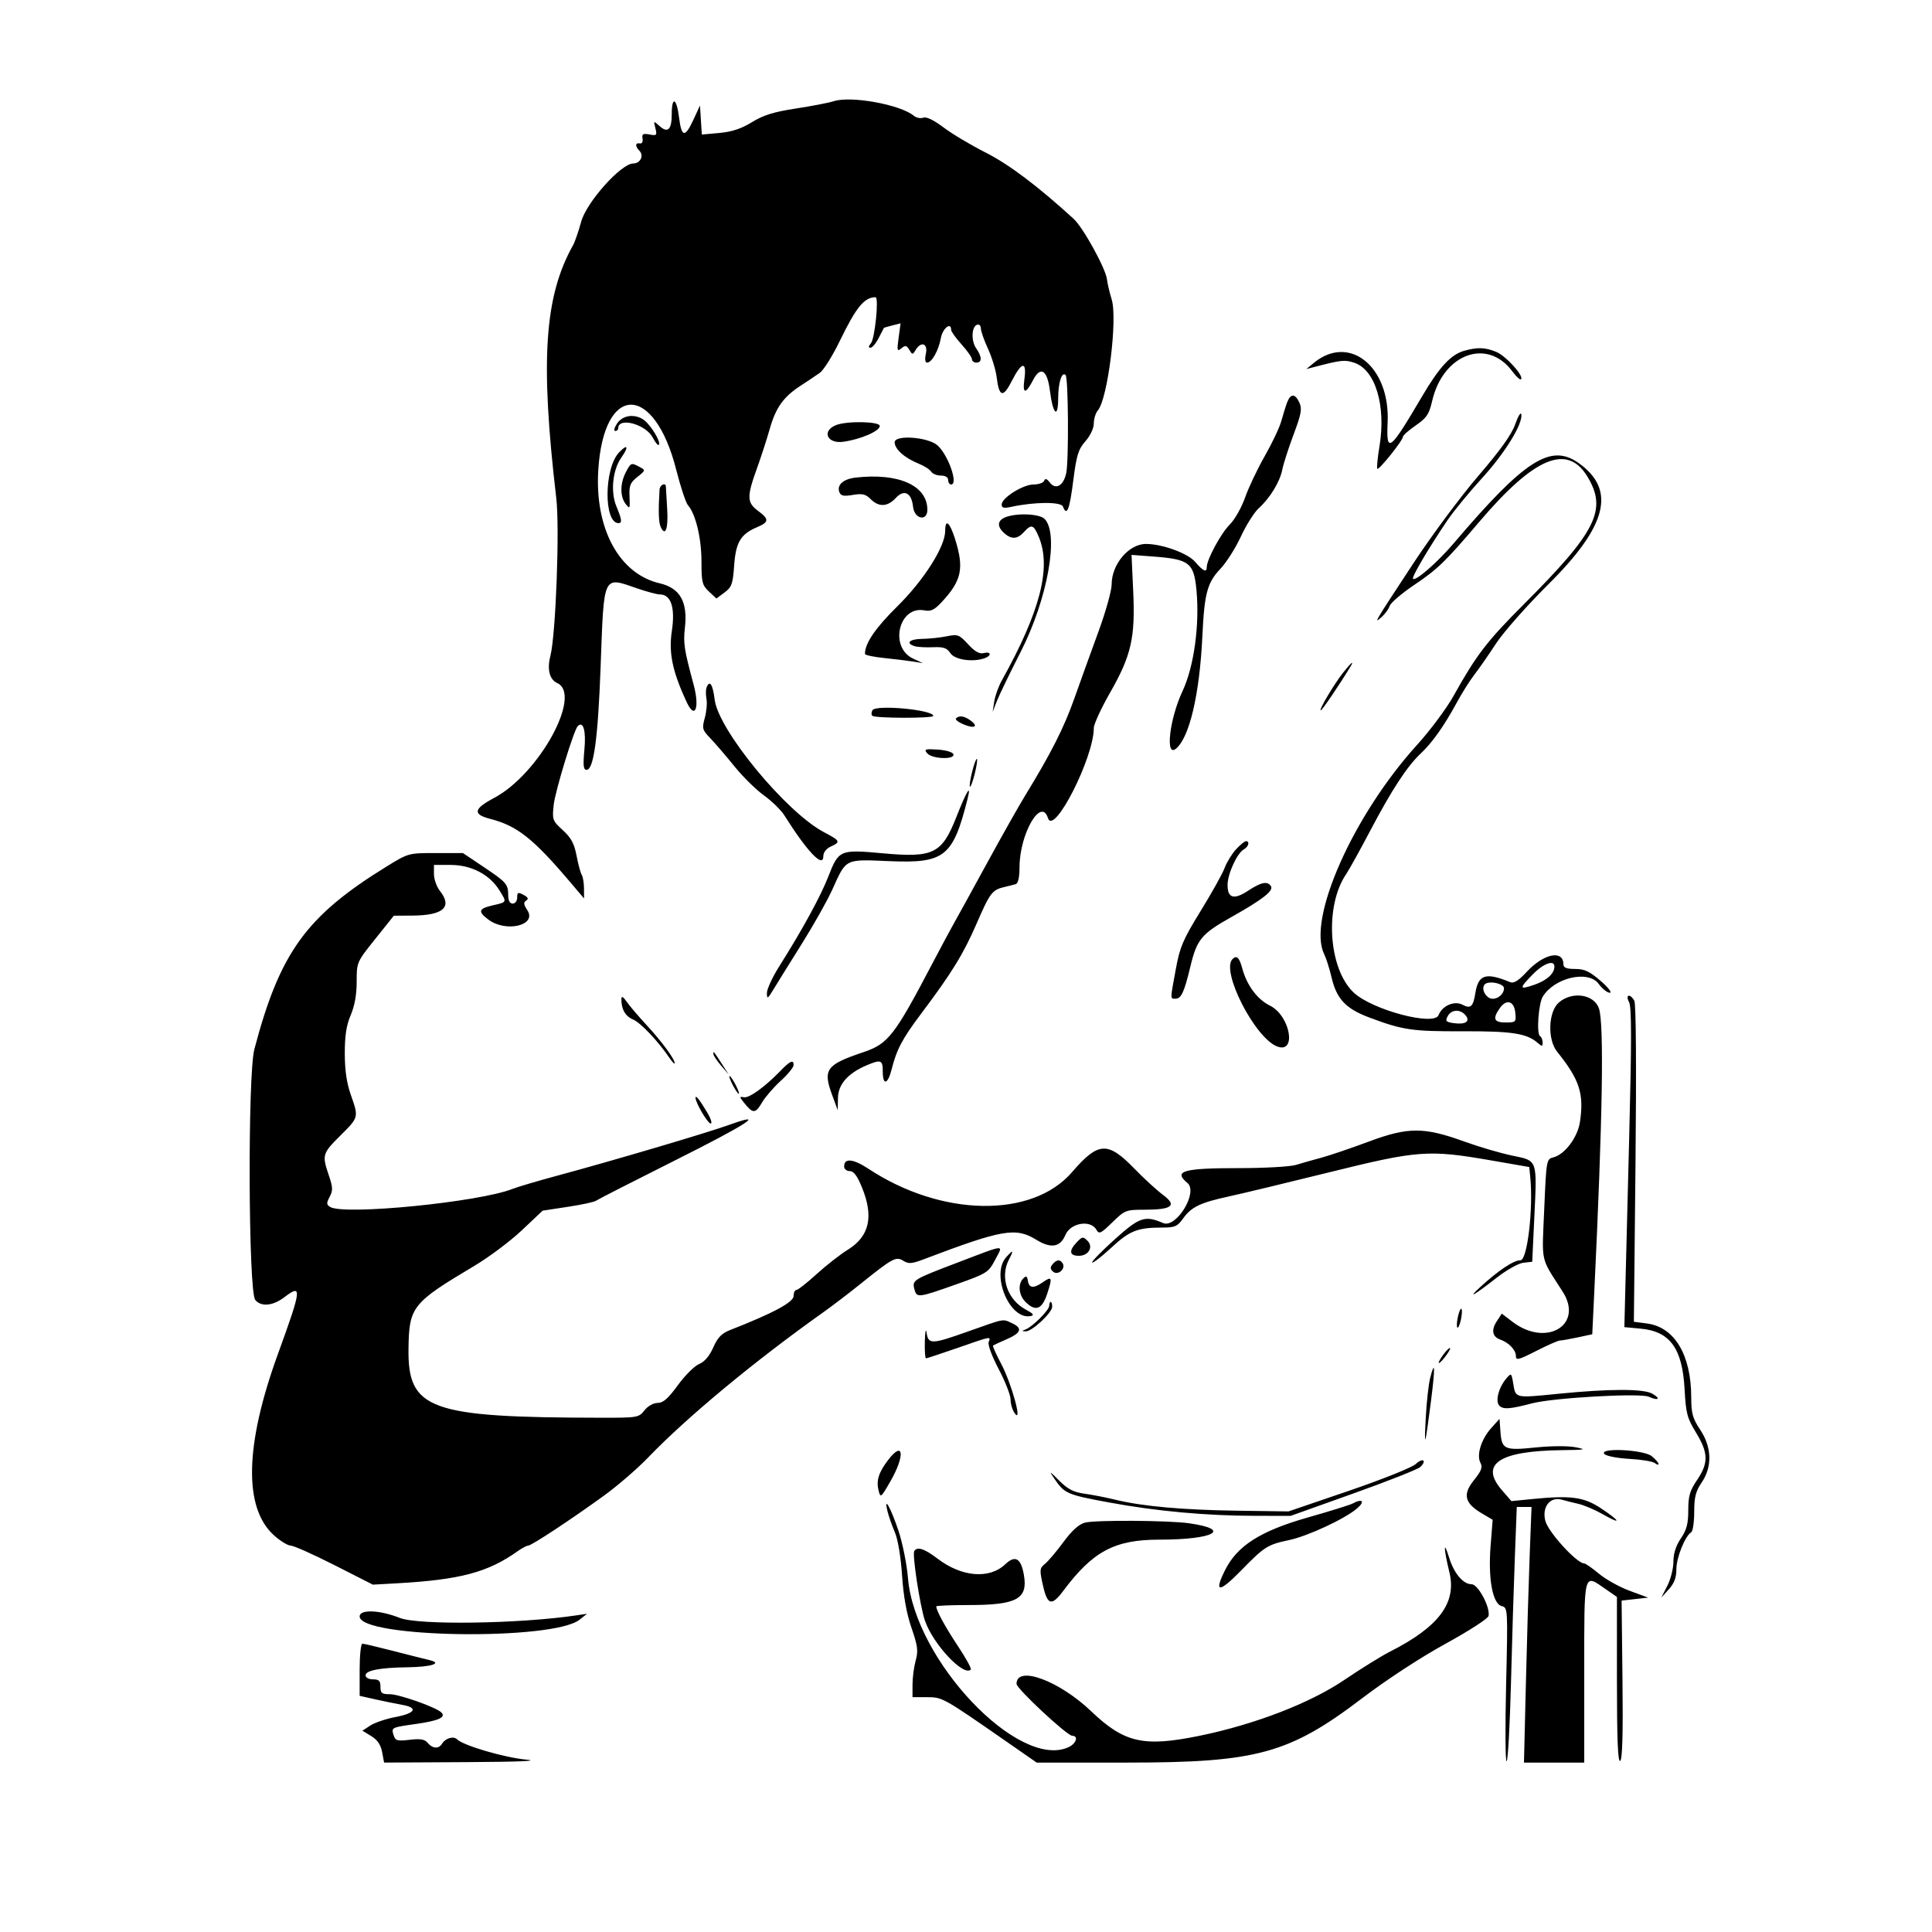 <svg id="svg" xmlns="http://www.w3.org/2000/svg" xmlns:xlink="http://www.w3.org/1999/xlink" width="400" height="400" viewBox="0, 0, 400,400"><g id="svgg"><path id="path0" d="M172.615 20.953 C 171.600 21.281,168.074 21.962,164.780 22.466 C 160.206 23.166,158.059 23.833,155.693 25.289 C 153.488 26.646,151.543 27.291,148.950 27.526 L 145.305 27.857 145.114 24.851 L 144.923 21.846 143.573 24.769 C 141.819 28.568,141.107 28.458,140.589 24.308 C 140.082 20.249,139.077 19.816,139.077 23.656 C 139.077 26.857,138.255 27.638,136.530 26.077 C 135.316 24.978,135.300 24.987,135.694 26.556 C 136.062 28.023,135.961 28.129,134.464 27.843 C 133.123 27.587,132.868 27.738,133.031 28.689 C 133.148 29.363,132.910 29.782,132.462 29.692 C 131.503 29.501,131.465 30.296,132.389 31.220 C 133.377 32.208,132.578 33.846,131.109 33.846 C 128.595 33.846,121.436 41.849,120.327 45.899 C 119.779 47.901,119.024 50.086,118.650 50.755 C 112.702 61.382,111.823 74.628,115.172 103.146 C 115.900 109.338,115.069 131.458,113.945 135.831 C 113.237 138.589,113.770 140.691,115.364 141.417 C 120.626 143.815,111.601 160.262,102.317 165.193 C 98.013 167.479,97.813 168.597,101.538 169.553 C 107.019 170.958,110.368 173.595,117.846 182.394 L 120.923 186.014 120.909 183.930 C 120.901 182.784,120.690 181.521,120.440 181.125 C 120.190 180.728,119.710 178.945,119.372 177.163 C 118.895 174.651,118.255 173.463,116.524 171.877 C 114.374 169.908,114.304 169.711,114.641 166.608 C 114.949 163.776,118.813 151.136,119.617 150.332 C 120.757 149.191,121.359 151.293,120.999 155.163 C 120.687 158.517,120.780 159.385,121.449 159.385 C 122.918 159.385,123.803 152.897,124.347 138.154 C 125.066 118.639,124.734 119.346,132.000 121.846 C 133.968 122.523,136.056 123.077,136.641 123.077 C 138.936 123.077,139.827 125.823,139.096 130.650 C 138.413 135.166,139.222 139.032,142.179 145.385 C 143.912 149.107,144.902 146.544,143.598 141.715 C 141.641 134.469,141.442 133.160,141.804 129.958 C 142.411 124.595,140.793 121.749,136.578 120.767 C 128.171 118.809,123.087 109.387,123.873 97.222 C 125.032 79.279,135.465 79.325,140.014 97.294 C 140.905 100.813,141.999 104.108,142.445 104.615 C 144.027 106.416,145.231 111.429,145.231 116.222 C 145.231 120.546,145.382 121.159,146.777 122.469 L 148.323 123.921 150.008 122.668 C 151.497 121.560,151.728 120.910,152.000 117.077 C 152.342 112.256,153.345 110.587,156.769 109.138 C 159.245 108.090,159.272 107.486,156.923 105.749 C 154.638 104.059,154.604 102.825,156.685 97.065 C 157.569 94.618,158.772 90.914,159.358 88.834 C 160.604 84.413,162.199 82.172,165.741 79.869 C 167.153 78.951,168.951 77.746,169.736 77.192 C 170.522 76.638,172.391 73.650,173.889 70.554 C 177.251 63.607,178.945 61.538,181.273 61.538 C 181.998 61.538,181.140 70.074,180.315 71.068 C 179.804 71.684,179.770 72.000,180.217 72.000 C 180.588 72.000,181.349 71.100,181.909 70.000 C 182.468 68.900,182.960 67.953,183.003 67.896 C 183.045 67.839,183.839 67.602,184.768 67.369 L 186.456 66.945 186.049 69.934 C 185.685 72.614,185.743 72.840,186.618 72.120 C 187.436 71.445,187.700 71.495,188.258 72.427 C 188.889 73.481,188.956 73.483,189.569 72.462 C 190.698 70.579,192.159 71.108,191.692 73.231 C 191.441 74.373,191.535 75.077,191.937 75.077 C 192.920 75.077,194.319 72.589,194.792 70.000 C 195.163 67.972,196.923 66.572,196.923 68.306 C 196.923 68.643,197.892 69.992,199.077 71.304 C 200.262 72.615,201.231 74.000,201.231 74.382 C 201.231 74.764,201.646 75.077,202.154 75.077 C 203.346 75.077,203.330 73.866,202.114 72.129 C 201.026 70.576,201.143 67.609,202.308 67.227 C 202.731 67.088,203.077 67.430,203.077 67.987 C 203.077 68.544,203.739 70.436,204.547 72.192 C 205.356 73.948,206.165 76.595,206.345 78.075 C 206.852 82.241,207.677 82.442,209.501 78.844 C 211.527 74.846,212.611 74.699,212.091 78.493 C 211.664 81.612,212.338 81.686,213.886 78.692 C 215.435 75.696,216.837 76.580,217.375 80.893 C 217.993 85.841,219.074 86.812,219.086 82.431 C 219.095 79.188,219.840 76.865,220.620 77.646 C 221.190 78.216,221.302 95.357,220.752 97.941 C 220.190 100.584,218.578 101.498,217.330 99.880 C 216.722 99.091,216.391 98.992,216.186 99.538 C 216.027 99.962,215.035 100.308,213.982 100.308 C 211.800 100.308,207.385 103.087,207.385 104.461 C 207.385 105.166,207.835 105.273,209.385 104.936 C 214.175 103.895,219.678 103.862,220.066 104.873 C 220.873 106.976,221.433 105.589,222.198 99.585 C 222.882 94.218,223.243 93.041,224.729 91.350 C 225.743 90.194,226.462 88.664,226.462 87.660 C 226.462 86.715,226.838 85.506,227.297 84.972 C 229.352 82.584,231.411 66.075,230.163 61.998 C 229.723 60.561,229.285 58.692,229.190 57.846 C 228.940 55.619,224.250 47.101,222.288 45.309 C 214.838 38.504,208.867 34.008,204.051 31.577 C 201.032 30.053,197.123 27.720,195.363 26.391 C 193.317 24.846,191.799 24.116,191.151 24.364 C 190.594 24.578,189.709 24.397,189.184 23.961 C 186.398 21.649,176.197 19.797,172.615 20.953 M303.058 72.654 C 300.380 73.432,297.967 76.050,294.509 81.928 C 287.686 93.526,286.988 94.060,287.293 87.445 C 287.827 75.894,279.351 69.075,272.000 75.143 L 270.462 76.412 272.000 76.011 C 277.696 74.523,278.397 74.446,280.378 75.100 C 284.747 76.542,286.998 83.982,285.609 92.391 C 285.210 94.806,285.007 96.905,285.158 97.055 C 285.491 97.388,290.462 91.184,290.462 90.436 C 290.462 90.144,291.655 89.084,293.113 88.081 C 295.373 86.526,295.875 85.779,296.510 83.027 C 298.770 73.239,307.943 69.864,313.131 76.911 C 313.922 77.986,314.723 78.713,314.909 78.527 C 315.570 77.866,311.807 73.703,309.785 72.858 C 307.496 71.901,305.819 71.850,303.058 72.654 M266.491 83.308 C 266.185 84.112,265.644 85.843,265.289 87.154 C 264.933 88.466,263.394 91.726,261.867 94.400 C 260.341 97.074,258.501 100.950,257.778 103.015 C 257.056 105.080,255.626 107.600,254.600 108.615 C 252.796 110.402,249.864 115.817,249.852 117.385 C 249.843 118.606,249.132 118.293,247.429 116.315 C 245.900 114.538,240.599 112.612,237.255 112.618 C 233.703 112.624,230.154 116.818,230.154 121.010 C 230.154 122.276,228.931 126.651,227.436 130.733 C 225.941 134.814,223.687 141.062,222.427 144.615 C 220.257 150.735,217.633 155.914,212.229 164.744 C 210.922 166.880,207.397 173.125,204.397 178.621 C 201.396 184.118,198.314 189.723,197.548 191.077 C 196.782 192.431,194.776 196.169,193.090 199.385 C 185.199 214.434,183.899 216.109,178.769 217.837 C 171.016 220.449,170.327 221.401,172.308 226.769 L 173.443 229.846 173.491 227.285 C 173.543 224.470,175.597 222.166,179.519 220.522 C 182.405 219.312,182.769 219.461,182.769 221.846 C 182.769 224.813,183.815 224.550,184.607 221.385 C 185.630 217.301,186.828 215.037,190.673 209.924 C 197.046 201.450,199.446 197.555,202.191 191.231 C 204.983 184.799,205.419 184.229,208.000 183.635 C 208.846 183.441,209.885 183.175,210.308 183.045 C 210.795 182.895,211.078 181.619,211.080 179.558 C 211.088 172.651,215.554 164.918,216.967 169.368 C 218.171 173.161,226.462 156.874,226.462 150.716 C 226.462 149.943,227.973 146.662,229.820 143.424 C 234.232 135.693,235.062 132.048,234.617 122.378 L 234.272 114.885 238.910 115.236 C 246.249 115.791,247.185 116.532,247.718 122.212 C 248.389 129.381,247.201 138.016,244.851 143.037 C 242.126 148.862,241.200 156.885,243.470 155.011 C 246.267 152.702,248.369 143.747,248.936 131.725 C 249.357 122.807,249.942 120.635,252.709 117.718 C 253.927 116.435,255.820 113.446,256.915 111.077 C 258.011 108.708,259.671 106.077,260.604 105.231 C 262.956 103.099,264.994 99.754,265.489 97.214 C 265.718 96.039,266.765 92.787,267.815 89.987 C 269.410 85.735,269.610 84.647,269.029 83.372 C 268.153 81.449,267.206 81.425,266.491 83.308 M313.697 87.868 C 312.952 89.980,310.624 93.234,306.069 98.530 C 302.462 102.723,296.416 110.862,292.633 116.615 C 284.391 129.149,284.323 129.264,286.032 127.765 C 286.759 127.128,287.519 126.084,287.722 125.446 C 287.925 124.807,290.171 122.881,292.713 121.165 C 297.724 117.784,299.143 116.408,306.308 107.991 C 317.661 94.653,324.473 91.798,328.631 98.635 C 332.820 105.523,330.579 110.026,315.426 125.177 C 307.877 132.723,305.628 135.659,300.941 144.078 C 299.504 146.660,296.100 151.229,293.377 154.232 C 280.140 168.829,270.598 190.325,274.154 197.538 C 274.571 198.385,275.257 200.547,275.680 202.344 C 276.738 206.846,278.616 208.836,283.552 210.685 C 290.446 213.267,292.395 213.553,302.859 213.514 C 312.975 213.477,316.085 213.952,318.308 215.875 C 319.273 216.709,319.385 216.704,319.385 215.824 C 319.385 215.284,319.139 214.690,318.839 214.505 C 318.081 214.036,318.530 207.751,319.424 206.320 C 321.885 202.379,328.840 200.798,330.980 203.692 C 331.730 204.708,332.768 205.538,333.287 205.538 C 333.815 205.538,332.981 204.459,331.385 203.077 C 329.104 201.103,328.060 200.615,326.116 200.615 C 324.354 200.615,323.692 200.359,323.692 199.677 C 323.692 196.583,319.610 197.407,316.091 201.212 C 314.430 203.007,313.416 203.651,312.706 203.359 C 307.596 201.262,306.075 201.739,305.452 205.632 C 305.005 208.427,304.473 208.912,302.822 208.028 C 301.130 207.123,298.582 208.218,297.839 210.172 C 296.952 212.506,284.087 209.089,280.273 205.506 C 275.006 200.558,274.195 187.550,278.739 180.923 C 279.319 180.077,281.545 176.062,283.684 172.000 C 288.172 163.482,291.353 158.619,294.151 156.000 C 296.523 153.779,298.983 150.304,301.621 145.448 C 302.696 143.467,304.328 140.877,305.248 139.692 C 306.167 138.508,308.189 135.600,309.741 133.231 C 311.293 130.862,316.177 125.337,320.594 120.954 C 332.798 108.843,334.645 101.386,326.812 95.846 C 321.039 91.764,315.663 95.223,301.006 112.450 C 297.619 116.432,293.098 120.380,292.552 119.834 C 292.224 119.506,295.764 113.490,299.706 107.676 C 300.975 105.806,304.210 101.870,306.895 98.931 C 311.627 93.750,315.353 87.667,314.961 85.761 C 314.855 85.249,314.287 86.197,313.697 87.868 M127.749 87.692 C 127.194 88.538,127.024 89.231,127.370 89.231 C 127.717 89.231,128.000 88.973,128.000 88.657 C 128.000 86.279,133.720 87.838,135.151 90.605 C 135.668 91.605,136.231 92.282,136.403 92.110 C 136.824 91.689,135.521 89.241,133.970 87.538 C 132.192 85.587,129.078 85.664,127.749 87.692 M173.077 88.019 C 170.074 89.226,171.241 91.921,174.569 91.465 C 178.171 90.972,182.154 89.251,182.154 88.189 C 182.154 87.242,175.329 87.114,173.077 88.019 M185.231 91.568 C 185.231 93.002,187.293 94.825,190.283 96.033 C 191.396 96.483,192.529 97.213,192.800 97.656 C 193.070 98.099,193.970 98.462,194.800 98.462 C 195.730 98.462,196.308 98.815,196.308 99.385 C 196.308 99.892,196.585 100.308,196.923 100.308 C 198.464 100.308,196.319 94.177,194.087 92.200 C 192.128 90.466,185.231 89.973,185.231 91.568 M128.146 93.695 C 125.044 97.006,124.976 108.308,128.058 108.308 C 128.849 108.308,128.755 107.563,127.624 104.854 C 126.366 101.844,126.831 97.275,128.656 94.712 C 130.266 92.450,129.934 91.786,128.146 93.695 M129.554 97.816 C 128.360 100.124,128.354 102.812,129.539 104.344 C 130.399 105.455,130.455 105.350,130.337 102.842 C 130.230 100.540,130.467 99.942,131.957 98.753 C 133.668 97.389,133.677 97.348,132.430 96.681 C 130.676 95.742,130.614 95.767,129.554 97.816 M177.124 98.884 C 174.588 99.177,173.212 100.415,173.779 101.892 C 174.076 102.668,174.670 102.790,176.570 102.469 C 178.536 102.137,179.222 102.299,180.261 103.338 C 181.958 105.035,183.748 104.951,185.471 103.092 C 187.196 101.230,188.737 102.020,189.039 104.923 C 189.304 107.472,192.000 108.034,192.000 105.541 C 192.000 100.519,186.044 97.854,177.124 98.884 M136.551 101.385 C 136.283 105.830,136.355 108.153,136.788 109.094 C 137.760 111.204,138.385 109.473,138.133 105.371 C 137.992 103.094,137.870 101.023,137.862 100.769 C 137.829 99.793,136.612 100.364,136.551 101.385 M208.154 107.096 C 206.477 107.770,206.380 108.995,207.895 110.366 C 209.387 111.716,210.645 111.651,212.000 110.154 C 213.546 108.446,214.000 108.593,215.069 111.152 C 217.720 117.498,215.372 126.600,207.386 140.936 C 206.723 142.128,206.030 144.066,205.847 145.244 L 205.515 147.385 206.403 145.120 C 206.891 143.874,209.103 139.305,211.319 134.966 C 216.897 124.042,219.329 110.494,216.264 107.429 C 215.193 106.358,210.472 106.164,208.154 107.096 M195.692 109.910 C 195.692 113.168,191.308 120.083,185.783 125.538 C 181.214 130.050,179.077 133.190,179.077 135.391 C 179.077 135.633,180.885 136.015,183.095 136.242 C 185.305 136.468,188.005 136.798,189.095 136.975 L 191.077 137.296 189.072 136.368 C 184.026 134.032,186.094 125.311,191.440 126.380 C 192.695 126.631,193.462 126.266,194.895 124.736 C 199.111 120.234,199.659 117.699,197.734 111.593 C 196.624 108.072,195.692 107.304,195.692 109.910 M196.000 131.739 C 194.646 132.013,192.362 132.253,190.923 132.272 C 188.281 132.308,187.400 133.176,189.385 133.787 C 189.977 133.970,191.680 134.066,193.169 134.002 C 195.358 133.907,196.049 134.146,196.782 135.250 C 197.698 136.630,201.549 137.163,203.950 136.242 C 205.375 135.695,205.140 134.828,203.671 135.212 C 202.778 135.445,201.850 134.922,200.440 133.390 C 198.590 131.381,198.302 131.274,196.000 131.739 M278.107 139.231 C 276.213 141.622,272.974 147.077,273.450 147.077 C 273.721 147.077,277.353 141.723,279.607 138.000 C 280.459 136.593,279.712 137.205,278.107 139.231 M146.283 142.347 C 146.112 142.791,146.107 143.858,146.271 144.717 C 146.436 145.576,146.278 147.337,145.920 148.631 C 145.316 150.819,145.398 151.116,147.091 152.876 C 148.092 153.917,150.325 156.519,152.052 158.658 C 153.779 160.797,156.530 163.508,158.165 164.682 C 159.800 165.857,161.698 167.707,162.382 168.794 C 167.129 176.336,170.462 179.831,170.462 177.269 C 170.462 176.484,171.068 175.697,172.000 175.273 C 174.093 174.319,173.980 174.076,170.615 172.307 C 162.769 168.181,148.757 151.198,147.965 144.853 C 147.563 141.641,146.921 140.684,146.283 142.347 M180.642 147.034 C 180.390 147.441,180.373 147.963,180.603 148.193 C 181.136 148.726,193.230 148.751,193.230 148.220 C 193.232 146.958,181.379 145.842,180.642 147.034 M197.938 148.728 C 197.707 148.959,198.395 149.518,199.467 149.968 C 201.752 150.929,202.679 150.439,200.958 149.180 C 199.658 148.230,198.596 148.071,197.938 148.728 M191.968 155.962 C 192.956 157.151,197.772 157.322,197.388 156.154 C 197.244 155.718,195.842 155.301,194.153 155.193 C 191.509 155.022,191.261 155.110,191.968 155.962 M201.282 159.744 C 200.885 161.321,200.675 162.727,200.816 162.868 C 200.957 163.009,201.398 161.834,201.795 160.256 C 202.192 158.679,202.402 157.273,202.261 157.132 C 202.120 156.991,201.679 158.166,201.282 159.744 M198.036 169.077 C 195.010 176.770,193.291 177.625,182.788 176.667 C 173.861 175.852,173.657 175.940,171.476 181.523 C 169.877 185.618,166.092 192.539,161.315 200.102 C 159.915 202.319,158.774 204.795,158.779 205.605 C 158.788 206.922,158.934 206.838,160.164 204.803 C 160.920 203.552,163.537 199.344,165.979 195.451 C 168.421 191.559,171.268 186.502,172.305 184.215 C 175.276 177.662,174.799 177.899,184.218 178.294 C 195.573 178.770,197.315 177.373,200.327 165.375 C 201.145 162.113,200.131 163.753,198.036 169.077 M255.906 175.846 C 255.050 176.777,253.989 178.508,253.548 179.692 C 253.108 180.877,250.871 184.892,248.577 188.615 C 244.924 194.546,244.287 196.039,243.435 200.663 C 242.254 207.067,242.258 206.769,243.363 206.769 C 244.562 206.769,245.161 205.482,246.444 200.152 C 247.814 194.458,248.726 193.357,254.990 189.842 C 261.370 186.260,263.721 184.427,263.140 183.486 C 262.451 182.372,261.110 182.628,258.464 184.379 C 255.487 186.349,254.154 185.993,254.154 183.226 C 254.154 180.936,256.127 176.630,257.538 175.840 C 258.517 175.292,258.803 174.154,257.961 174.154 C 257.686 174.154,256.761 174.915,255.906 175.846 M80.069 179.384 C 63.384 189.670,57.950 197.174,52.663 217.231 C 51.259 222.555,51.416 267.418,52.845 269.137 C 54.074 270.618,56.506 270.383,58.905 268.553 C 62.593 265.740,62.474 266.775,57.549 280.308 C 50.691 299.152,50.398 312.156,56.703 317.852 C 58.011 319.034,59.576 320.000,60.182 320.000 C 60.788 320.000,64.865 321.819,69.242 324.041 L 77.200 328.083 82.138 327.808 C 95.226 327.081,101.014 325.545,107.172 321.162 C 108.070 320.523,109.053 320.000,109.356 320.000 C 110.038 320.000,118.170 314.640,125.022 309.675 C 127.845 307.630,131.954 304.085,134.154 301.797 C 142.245 293.385,156.153 281.851,170.462 271.688 C 172.323 270.366,175.785 267.725,178.154 265.820 C 184.823 260.459,185.511 260.088,187.027 261.035 C 188.106 261.709,188.773 261.660,191.232 260.727 C 207.538 254.539,210.290 254.059,214.534 256.667 C 217.592 258.546,219.513 258.236,220.576 255.692 C 221.630 253.170,225.797 252.472,227.010 254.615 C 227.553 255.575,227.910 255.408,230.294 253.077 C 232.867 250.562,233.118 250.462,236.833 250.462 C 242.681 250.462,243.778 249.617,240.805 247.404 C 239.516 246.444,236.852 244.001,234.886 241.976 C 229.332 236.256,227.405 236.361,221.946 242.685 C 213.677 252.264,194.946 251.962,179.840 242.006 C 176.628 239.888,174.769 239.710,174.769 241.519 C 174.769 242.037,175.291 242.462,175.929 242.462 C 176.759 242.462,177.483 243.436,178.482 245.897 C 180.928 251.922,180.000 255.971,175.540 258.736 C 173.931 259.733,171.007 262.017,169.042 263.813 C 167.076 265.608,165.207 267.077,164.888 267.077 C 164.569 267.077,164.308 267.634,164.308 268.314 C 164.308 269.608,160.072 271.883,151.205 275.353 C 149.404 276.058,148.599 276.884,147.672 278.979 C 146.889 280.751,145.871 281.941,144.742 282.409 C 143.790 282.803,141.810 284.776,140.341 286.794 C 138.328 289.558,137.296 290.462,136.154 290.462 C 135.271 290.462,134.134 291.103,133.429 292.000 C 132.250 293.498,132.012 293.538,124.417 293.527 C 88.800 293.477,84.383 291.875,84.576 279.077 C 84.705 270.562,85.382 269.716,98.154 262.119 C 101.200 260.307,105.640 256.986,108.020 254.739 L 112.348 250.654 117.559 249.861 C 120.425 249.425,123.046 248.861,123.385 248.607 C 123.723 248.354,130.992 244.641,139.538 240.357 C 154.936 232.638,158.935 230.022,150.923 232.907 C 146.345 234.556,126.931 240.292,115.385 243.408 C 111.323 244.504,107.169 245.732,106.154 246.137 C 99.265 248.888,71.165 251.666,68.336 249.877 C 67.579 249.398,67.567 249.076,68.258 247.785 C 68.950 246.492,68.922 245.812,68.076 243.328 C 66.645 239.128,66.735 238.818,70.470 235.107 C 74.299 231.302,74.283 231.365,72.615 226.621 C 71.769 224.214,71.385 221.542,71.385 218.072 C 71.385 214.392,71.718 212.247,72.615 210.154 C 73.429 208.255,73.846 205.915,73.846 203.246 C 73.846 199.218,73.854 199.199,77.692 194.399 L 81.538 189.588 85.356 189.563 C 91.809 189.521,93.722 187.811,91.077 184.447 C 90.400 183.587,89.846 182.026,89.846 180.980 L 89.846 179.077 93.331 179.077 C 97.574 179.077,101.380 181.064,103.401 184.335 C 104.966 186.867,105.021 186.749,101.963 187.457 C 99.067 188.128,98.894 188.732,101.122 190.395 C 104.786 193.131,111.228 191.577,109.180 188.451 C 108.405 187.269,108.351 186.815,108.941 186.450 C 109.492 186.110,109.339 185.783,108.391 185.275 C 107.249 184.664,107.077 184.736,107.077 185.825 C 107.077 186.528,106.672 187.077,106.154 187.077 C 105.559 187.077,105.227 186.474,105.221 185.385 C 105.208 183.048,104.884 182.675,100.072 179.452 L 95.837 176.615 90.198 176.615 C 84.590 176.615,84.534 176.631,80.069 179.384 M255.179 198.564 C 252.716 201.027,259.810 214.905,264.430 216.662 C 268.546 218.227,267.118 210.258,262.913 208.196 C 260.320 206.924,258.140 203.993,257.206 200.522 C 256.589 198.234,256.040 197.703,255.179 198.564 M321.827 200.154 C 321.790 201.603,320.223 203.006,317.650 203.892 C 314.494 204.980,314.454 204.690,317.356 201.718 C 319.591 199.429,321.865 198.633,321.827 200.154 M311.385 204.592 C 311.385 206.148,309.329 207.362,308.154 206.501 C 306.915 205.591,306.727 203.912,307.823 203.546 C 309.093 203.123,311.385 203.796,311.385 204.592 M128.656 206.769 C 128.602 208.876,129.447 210.402,131.032 211.058 C 132.615 211.714,136.203 215.491,138.611 219.036 C 139.201 219.905,139.686 220.393,139.688 220.121 C 139.695 219.263,136.957 215.557,133.807 212.161 C 132.136 210.360,130.299 208.202,129.725 207.366 C 129.045 206.378,128.672 206.169,128.656 206.769 M322.754 207.549 C 320.550 209.445,320.343 215.202,322.387 217.744 C 327.039 223.533,327.987 226.452,327.111 232.295 C 326.634 235.479,323.969 239.027,321.611 239.619 C 320.179 239.979,320.152 240.133,319.716 250.327 C 319.226 261.793,318.846 260.093,323.538 267.429 C 327.953 274.330,320.146 279.006,313.136 273.659 L 310.927 271.975 309.878 273.575 C 308.703 275.369,308.970 276.759,310.601 277.338 C 312.378 277.969,313.846 279.495,313.846 280.710 C 313.846 281.715,314.333 281.597,318.072 279.692 C 320.396 278.508,322.598 277.538,322.965 277.538 C 323.331 277.538,324.988 277.248,326.646 276.892 L 329.660 276.246 330.079 267.507 C 331.805 231.530,332.126 211.890,331.038 208.769 C 330.017 205.839,325.514 205.176,322.754 207.549 M337.281 207.479 C 337.815 208.477,337.821 215.419,337.303 235.632 C 336.925 250.388,336.546 265.231,336.462 268.615 L 336.308 274.769 339.692 275.083 C 345.765 275.647,348.317 279.168,348.776 287.614 C 349.048 292.631,349.302 293.593,351.156 296.628 C 353.703 300.798,353.750 302.893,351.373 306.400 C 349.859 308.636,349.538 309.732,349.538 312.681 C 349.538 315.476,349.204 316.746,348.000 318.520 C 346.974 320.032,346.462 321.633,346.462 323.326 C 346.462 324.722,345.896 326.968,345.205 328.317 L 343.949 330.769 345.513 329.043 C 346.637 327.801,347.077 326.627,347.077 324.864 C 347.077 322.489,348.874 318.022,350.145 317.236 C 350.488 317.024,350.769 315.131,350.769 313.030 C 350.769 309.968,351.075 308.759,352.308 306.945 C 354.538 303.662,354.426 299.649,352.000 296.000 C 350.433 293.642,350.158 292.636,350.150 289.231 C 350.129 280.487,346.677 274.756,340.984 274.013 L 338.276 273.659 338.612 240.946 C 338.818 220.873,338.724 207.831,338.367 207.193 C 337.491 205.628,336.439 205.905,337.281 207.479 M313.731 209.697 C 313.916 211.610,313.834 211.692,311.731 211.692 C 309.290 211.692,308.976 210.923,310.520 208.718 C 311.897 206.753,313.494 207.240,313.731 209.697 M303.424 210.201 C 304.487 211.482,303.401 212.187,300.923 211.824 C 299.359 211.594,299.193 211.395,299.729 210.394 C 300.486 208.979,302.329 208.882,303.424 210.201 M147.695 218.205 C 147.697 218.515,148.412 219.600,149.285 220.615 L 150.871 222.462 149.481 220.308 C 147.698 217.545,147.692 217.538,147.695 218.205 M161.524 221.771 C 158.360 225.039,155.088 227.394,154.015 227.176 C 153.104 226.991,153.089 227.094,153.879 228.099 C 155.897 230.665,156.352 230.672,157.835 228.161 C 158.482 227.066,160.203 225.085,161.660 223.759 C 163.116 222.434,164.308 220.976,164.308 220.521 C 164.308 219.304,163.609 219.617,161.524 221.771 M151.692 224.615 C 152.217 225.631,152.785 226.462,152.955 226.462 C 153.124 226.462,152.833 225.631,152.308 224.615 C 151.783 223.600,151.215 222.769,151.045 222.769 C 150.876 222.769,151.167 223.600,151.692 224.615 M144.000 227.286 C 144.000 228.313,146.535 232.615,147.140 232.615 C 147.499 232.615,147.172 231.577,146.413 230.308 C 144.841 227.678,144.000 226.625,144.000 227.286 M283.385 236.355 C 279.662 237.742,275.231 239.248,273.538 239.700 C 271.846 240.152,269.494 240.820,268.312 241.184 C 267.129 241.548,261.821 241.846,256.516 241.846 C 244.931 241.846,242.859 242.444,245.846 244.923 C 248.140 246.827,243.526 254.395,240.793 253.212 C 237.056 251.594,235.904 251.987,230.752 256.631 C 228.032 259.083,225.946 261.228,226.115 261.397 C 226.285 261.567,228.066 260.185,230.074 258.327 C 233.896 254.788,235.504 254.154,240.650 254.154 C 243.238 254.154,243.774 253.922,244.930 252.298 C 246.650 249.882,248.480 249.000,254.462 247.702 C 257.169 247.115,266.525 244.864,275.252 242.702 C 293.542 238.169,295.783 238.003,308.615 240.232 L 316.615 241.621 316.827 243.734 C 317.477 250.225,316.216 260.923,314.800 260.923 C 313.377 260.923,310.255 263.003,306.462 266.477 C 303.613 269.086,305.248 268.158,309.859 264.548 C 311.908 262.944,314.384 261.554,315.398 261.439 L 317.231 261.231 317.652 252.308 C 318.239 239.865,318.416 240.368,313.047 239.245 C 310.610 238.735,306.193 237.440,303.233 236.367 C 294.809 233.313,291.550 233.311,283.385 236.355 M222.836 257.301 C 221.250 259.003,221.447 260.000,223.369 260.000 C 225.388 260.000,226.430 258.166,225.143 256.879 C 224.232 255.968,224.046 256.003,222.836 257.301 M198.525 261.299 C 188.953 264.939,188.822 265.019,189.323 266.934 C 189.795 268.741,190.085 268.707,197.896 265.940 C 204.315 263.665,204.636 263.466,205.984 260.916 C 207.761 257.556,208.462 257.520,198.525 261.299 M208.332 260.280 C 205.078 263.877,209.056 273.404,213.421 272.469 C 214.187 272.305,213.927 271.962,212.434 271.170 C 208.562 269.115,206.972 264.447,208.890 260.769 C 209.936 258.765,209.806 258.652,208.332 260.280 M217.914 261.765 C 217.386 262.401,217.422 262.778,218.065 263.311 C 219.055 264.133,220.697 262.665,220.017 261.565 C 219.476 260.690,218.748 260.759,217.914 261.765 M211.846 264.700 C 210.698 265.860,210.916 268.147,212.308 269.538 C 214.392 271.623,215.738 271.121,216.812 267.859 C 217.930 264.464,217.807 264.142,215.903 265.476 C 214.006 266.804,213.048 266.716,212.812 265.192 C 212.654 264.172,212.464 264.075,211.846 264.700 M217.231 270.341 C 217.231 271.243,213.725 274.747,212.308 275.260 C 211.509 275.550,211.514 275.602,212.341 275.644 C 213.621 275.709,217.846 271.786,217.846 270.532 C 217.846 269.986,217.708 269.538,217.538 269.538 C 217.369 269.538,217.231 269.900,217.231 270.341 M301.846 272.615 C 301.613 273.679,301.560 274.688,301.729 274.857 C 301.898 275.026,302.228 274.295,302.462 273.231 C 302.695 272.167,302.748 271.158,302.579 270.989 C 302.409 270.820,302.080 271.552,301.846 272.615 M200.308 275.707 C 192.812 278.366,192.204 278.378,191.829 275.882 C 191.686 274.932,191.528 275.746,191.477 277.692 C 191.426 279.638,191.535 281.231,191.718 281.231 C 191.901 281.231,194.836 280.262,198.239 279.077 C 205.386 276.589,205.167 276.630,204.688 277.880 C 204.484 278.411,205.412 280.896,206.776 283.471 C 208.126 286.019,209.231 288.859,209.231 289.781 C 209.231 290.703,209.632 291.995,210.123 292.652 C 211.748 294.828,209.403 286.342,207.278 282.354 C 206.220 280.370,205.466 278.668,205.601 278.571 C 205.736 278.475,207.023 277.884,208.462 277.258 C 211.449 275.959,211.762 274.971,209.510 273.945 C 207.519 273.038,208.202 272.907,200.308 275.707 M298.923 280.330 C 297.386 282.385,297.586 282.959,299.147 280.974 C 299.863 280.064,300.347 279.223,300.224 279.105 C 300.101 278.987,299.515 279.538,298.923 280.330 M296.096 285.322 C 295.766 286.626,295.357 290.323,295.187 293.538 C 294.831 300.288,295.053 299.587,296.258 290.154 C 297.165 283.058,297.107 281.332,296.096 285.322 M311.933 285.319 C 310.230 287.285,309.492 290.272,310.501 291.110 C 311.376 291.836,312.658 291.727,317.231 290.538 C 321.659 289.387,339.603 288.377,341.366 289.181 C 343.383 290.099,343.934 289.578,342.053 288.530 C 340.214 287.505,333.147 287.520,322.590 288.571 C 313.549 289.471,313.803 289.530,313.289 286.402 C 312.941 284.283,312.875 284.231,311.933 285.319 M308.758 295.649 C 306.676 297.958,305.650 301.253,306.511 302.863 C 306.999 303.774,306.720 304.516,305.155 306.464 C 302.784 309.414,303.221 311.219,306.822 313.343 L 309.039 314.651 308.614 320.019 C 308.073 326.858,309.017 332.028,310.898 332.520 C 312.189 332.857,312.194 332.946,311.821 348.909 C 311.614 357.736,311.665 364.823,311.933 364.657 C 312.201 364.491,312.604 357.214,312.829 348.486 C 313.054 339.757,313.417 327.977,313.636 322.308 L 314.034 312.000 315.561 312.000 L 317.088 312.000 316.704 322.000 C 316.493 327.500,316.141 339.408,315.921 348.462 L 315.522 364.923 321.761 364.923 L 328.000 364.923 328.000 346.154 C 328.000 325.074,327.811 325.807,332.428 329.007 L 334.769 330.629 334.769 347.812 C 334.769 359.998,334.963 364.876,335.436 364.583 C 335.896 364.299,336.046 359.077,335.919 347.778 L 335.734 331.385 338.482 331.077 L 341.231 330.769 337.418 329.364 C 335.321 328.591,332.456 326.998,331.052 325.825 C 329.648 324.652,328.271 323.692,327.991 323.692 C 326.478 323.692,320.586 317.255,319.956 314.913 C 319.178 312.025,320.921 309.784,323.385 310.505 C 324.062 310.703,325.585 311.084,326.769 311.352 C 327.954 311.619,330.238 312.591,331.846 313.510 C 335.786 315.764,335.557 314.997,331.481 312.291 C 327.885 309.903,325.227 309.556,316.923 310.391 L 312.923 310.792 310.943 308.502 C 306.289 303.122,310.372 300.396,323.315 300.240 C 328.257 300.181,328.601 300.110,326.209 299.640 C 324.637 299.332,321.154 299.350,317.934 299.683 C 311.462 300.352,310.913 300.102,310.647 296.369 L 310.462 293.759 308.758 295.649 M183.854 302.308 C 181.911 304.859,181.384 306.557,181.900 308.610 C 182.294 310.181,182.395 310.101,184.368 306.662 C 187.447 301.294,187.069 298.086,183.854 302.308 M332.196 301.057 C 332.608 301.470,334.948 301.916,337.396 302.049 C 339.844 302.182,342.192 302.571,342.615 302.913 C 343.038 303.255,343.385 303.338,343.385 303.097 C 343.385 302.856,342.762 302.139,342.000 301.504 C 340.327 300.108,330.813 299.675,332.196 301.057 M293.095 303.125 C 292.344 303.829,286.113 306.321,279.249 308.664 L 266.769 312.923 256.308 312.777 C 244.873 312.618,236.581 311.877,230.992 310.516 C 229.008 310.033,226.087 309.462,224.501 309.248 C 222.289 308.950,221.084 308.329,219.331 306.584 C 217.199 304.461,217.132 304.436,218.340 306.209 C 220.405 309.239,220.922 309.462,229.679 311.079 C 239.444 312.883,249.751 313.823,259.914 313.836 L 267.213 313.846 280.222 309.200 C 287.377 306.644,293.609 304.179,294.071 303.722 C 295.484 302.325,294.556 301.758,293.095 303.125 M280.000 311.310 C 279.492 311.587,275.338 312.877,270.769 314.177 C 260.966 316.966,256.159 320.024,253.635 325.079 C 251.268 329.820,252.389 329.842,256.970 325.144 C 261.783 320.209,262.433 319.798,266.892 318.856 C 270.744 318.042,278.371 314.500,280.923 312.339 C 282.698 310.836,282.098 310.166,280.000 311.310 M183.753 312.923 C 184.003 313.938,184.685 315.877,185.268 317.231 C 185.898 318.694,186.503 322.312,186.760 326.154 C 187.049 330.478,187.696 334.076,188.715 337.031 C 190.007 340.780,190.138 341.803,189.583 343.801 C 189.224 345.095,188.928 347.331,188.927 348.769 L 188.923 351.385 191.919 351.385 C 195.142 351.385,195.167 351.398,208.701 360.802 L 214.632 364.923 233.521 364.923 C 260.214 364.923,266.937 363.076,282.027 351.598 C 287.098 347.741,294.117 343.155,299.287 340.321 C 304.079 337.694,308.087 335.105,308.194 334.567 C 308.558 332.736,306.019 328.000,304.674 328.000 C 302.929 328.000,301.028 325.743,300.021 322.476 C 298.826 318.601,298.870 320.504,300.091 325.564 C 301.614 331.874,297.872 336.847,287.744 341.974 C 286.023 342.846,281.779 345.478,278.312 347.824 C 271.222 352.622,259.843 357.012,248.394 359.367 C 236.795 361.753,232.774 360.848,225.932 354.311 C 219.270 347.947,210.462 344.712,210.462 348.630 C 210.462 349.620,220.929 359.371,222.000 359.379 C 223.364 359.389,222.818 361.011,221.202 361.747 C 210.898 366.442,189.383 343.762,187.987 326.733 C 187.752 323.876,186.867 319.462,186.019 316.923 C 184.437 312.186,182.904 309.479,183.753 312.923 M224.659 315.238 C 223.381 315.569,221.958 316.844,220.187 319.246 C 218.758 321.184,217.040 323.216,216.370 323.762 C 215.235 324.686,215.205 324.994,215.927 328.223 C 216.851 332.351,217.726 332.593,220.123 329.386 C 226.260 321.175,230.765 318.769,240.005 318.769 C 251.407 318.769,255.222 316.649,246.123 315.368 C 241.913 314.776,226.798 314.684,224.659 315.238 M189.284 321.144 C 188.840 321.864,190.504 332.677,191.502 335.550 C 193.201 340.441,199.505 347.162,200.995 345.671 C 201.183 345.484,199.986 343.301,198.337 340.819 C 195.705 336.859,193.846 333.451,193.846 332.586 C 193.846 332.433,196.851 332.308,200.524 332.308 C 210.503 332.308,212.829 331.058,211.998 326.143 C 211.401 322.606,210.198 321.897,208.132 323.862 C 204.841 326.992,199.103 326.515,194.100 322.696 C 191.380 320.620,189.903 320.144,189.284 321.144 M74.462 334.660 C 74.462 339.140,114.465 339.733,120.000 335.336 L 121.538 334.113 119.385 334.436 C 107.615 336.197,86.636 336.503,82.769 334.970 C 78.596 333.315,74.462 333.161,74.462 334.660 M74.462 345.706 L 74.462 351.105 77.692 351.829 C 79.469 352.228,81.962 352.737,83.231 352.961 C 86.628 353.560,86.041 354.700,81.933 355.481 C 79.950 355.857,77.586 356.652,76.680 357.245 L 75.032 358.325 76.867 359.441 C 78.138 360.214,78.828 361.228,79.112 362.740 L 79.522 364.923 96.530 364.830 C 107.550 364.770,111.913 364.586,108.923 364.308 C 104.433 363.890,95.912 361.389,94.637 360.114 C 93.895 359.372,92.211 359.865,91.508 361.031 C 90.842 362.135,89.557 362.058,88.557 360.853 C 87.925 360.092,87.055 359.941,84.821 360.205 C 82.274 360.507,81.859 360.394,81.513 359.306 C 80.986 357.643,80.951 357.661,86.178 356.920 C 90.848 356.257,92.418 355.531,91.354 354.524 C 90.210 353.442,82.640 350.769,80.721 350.769 C 79.049 350.769,78.769 350.548,78.769 349.231 C 78.769 348.000,78.462 347.692,77.231 347.692 C 76.339 347.692,75.692 347.338,75.692 346.850 C 75.692 345.845,78.717 345.264,84.308 345.194 C 89.321 345.132,91.707 344.362,88.923 343.706 C 87.908 343.466,84.491 342.604,81.330 341.789 C 78.169 340.974,75.330 340.308,75.022 340.308 C 74.714 340.308,74.462 342.737,74.462 345.706 " stroke="none" fill="#000000" fill-rule="evenodd"></path></g></svg>